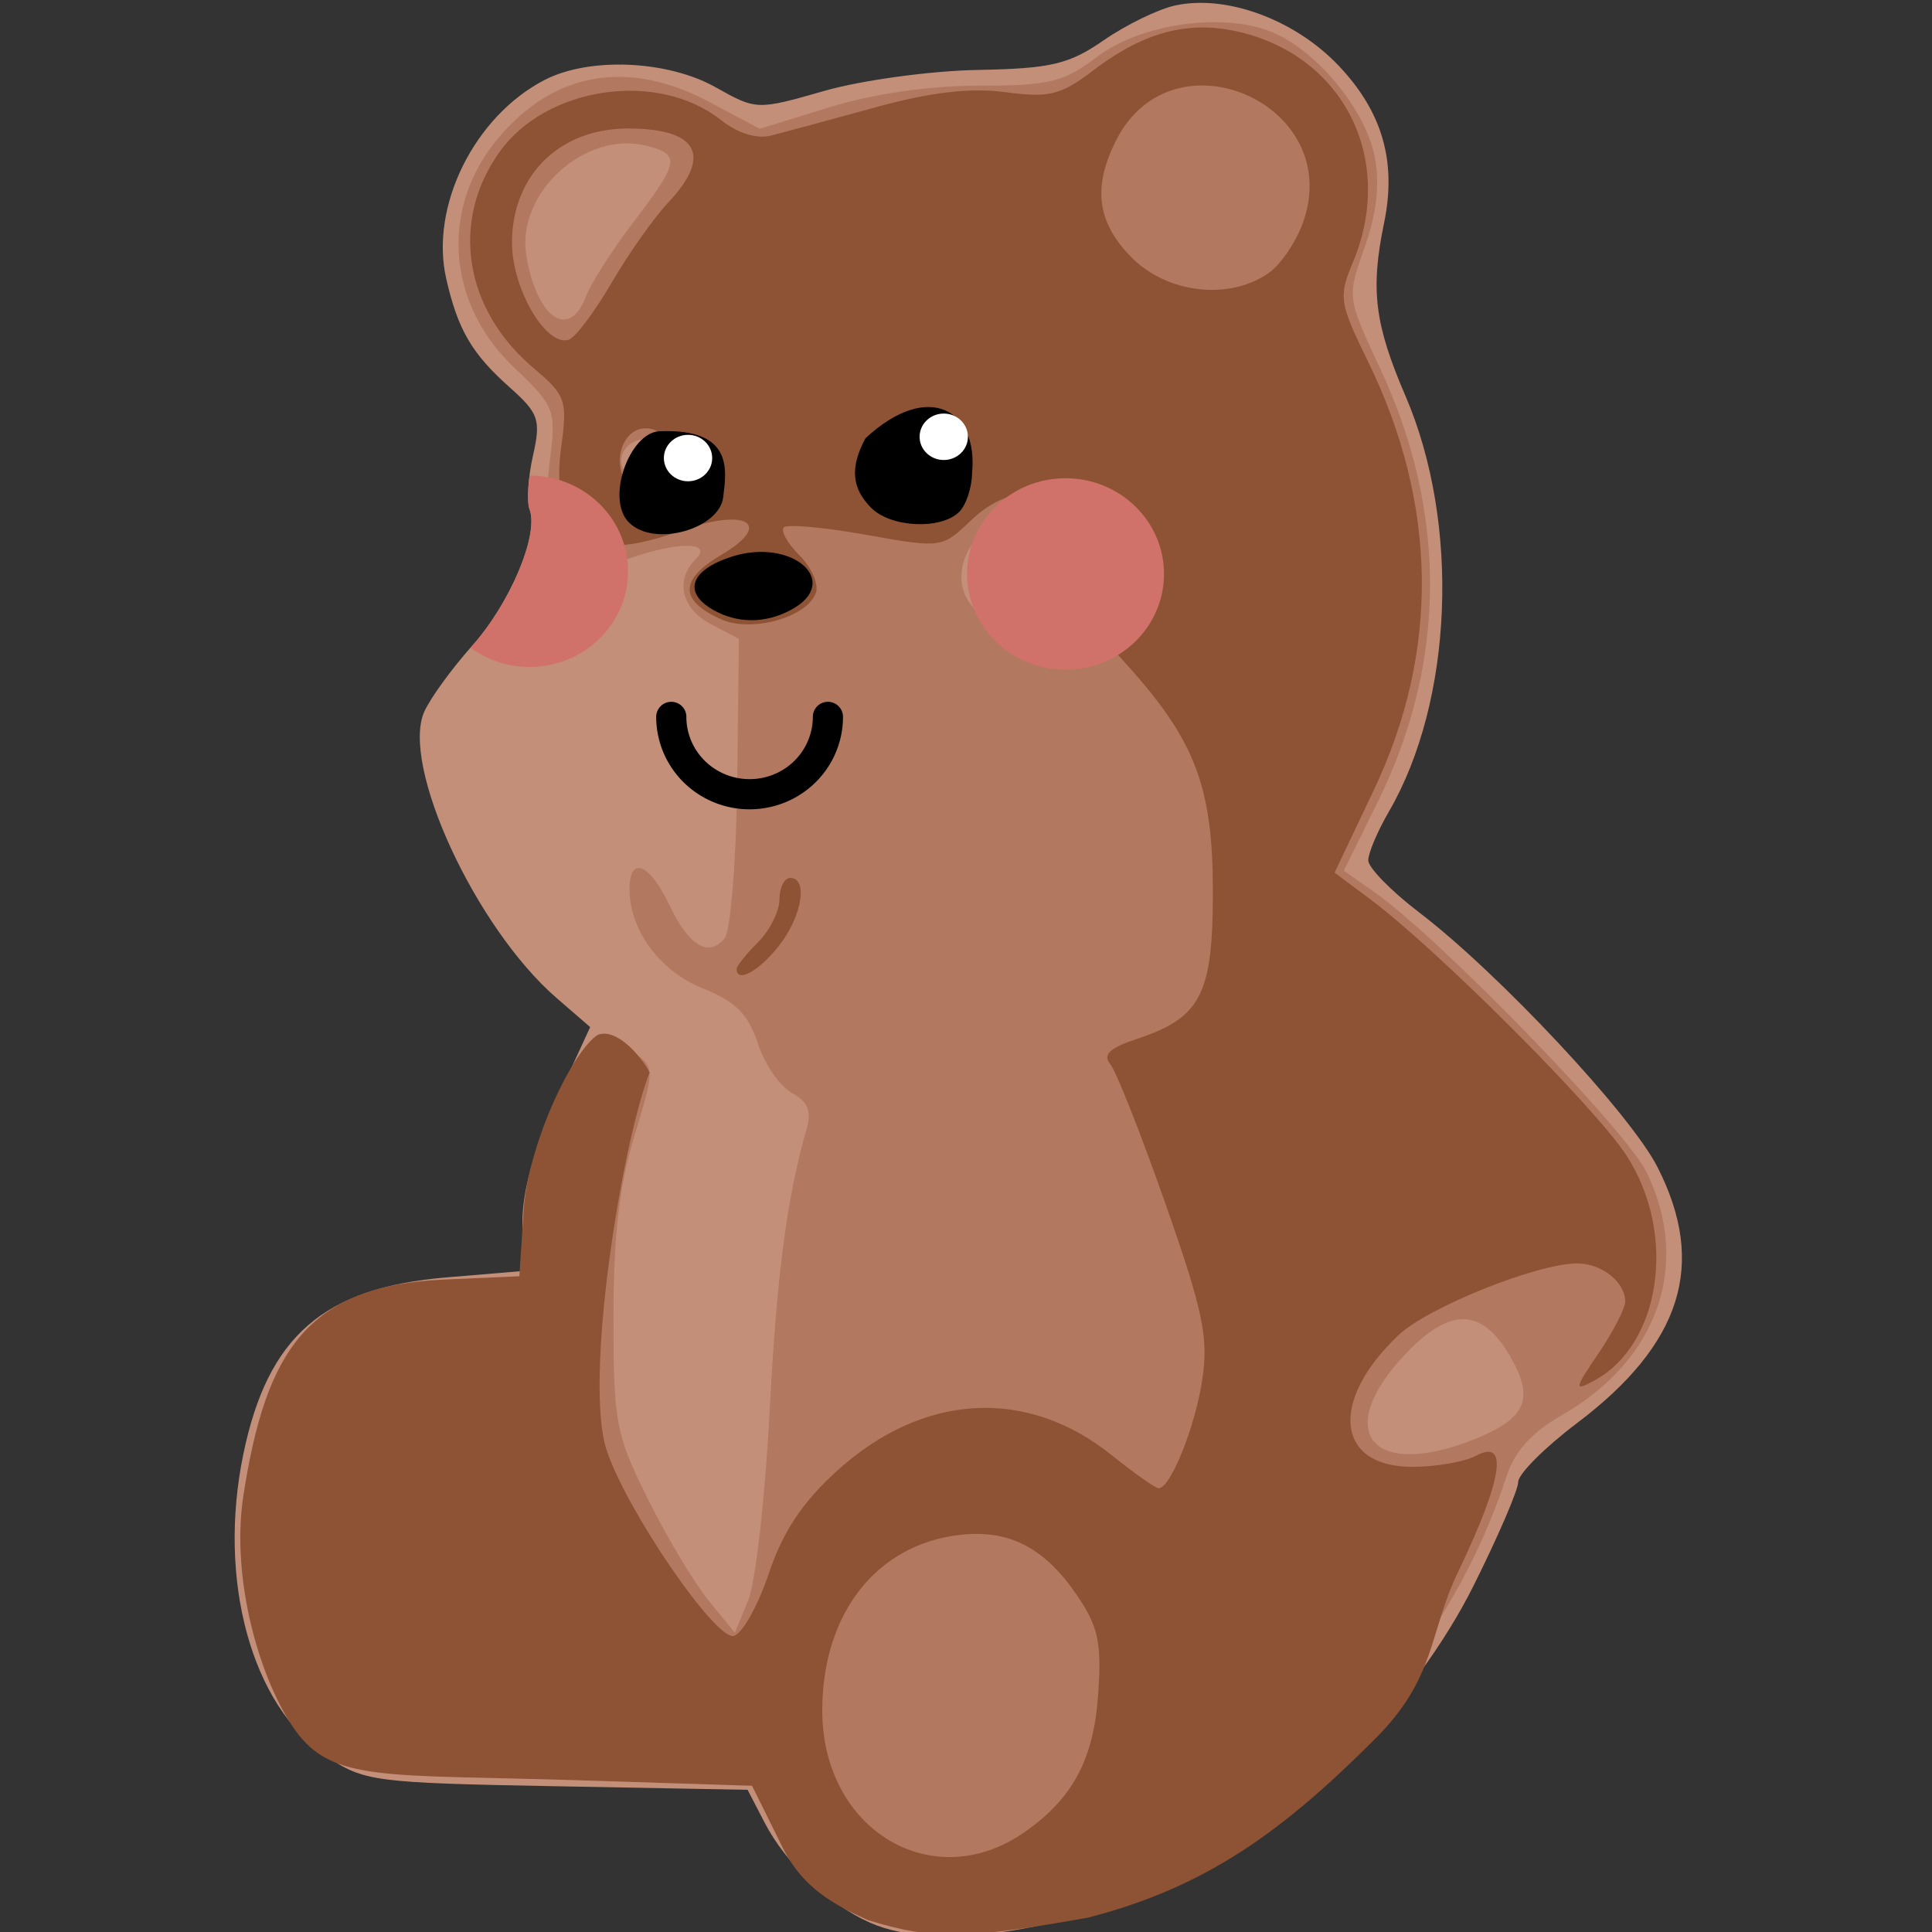 <?xml version="1.0" encoding="UTF-8" standalone="no"?>
<!-- Created with Inkscape (http://www.inkscape.org/) -->

<svg
   xmlns:dc="http://purl.org/dc/elements/1.1/"
   xmlns:cc="http://creativecommons.org/ns#"
   xmlns:rdf="http://www.w3.org/1999/02/22-rdf-syntax-ns#"
   xmlns:svg="http://www.w3.org/2000/svg"
   xmlns="http://www.w3.org/2000/svg"
   xmlns:sodipodi="http://sodipodi.sourceforge.net/DTD/sodipodi-0.dtd"
   xmlns:inkscape="http://www.inkscape.org/namespaces/inkscape"
   width="64"
   height="64"
   viewBox="0 0 16.933 16.933"
   id="svg2"
   version="1.1"
   inkscape:version="0.91+devel+osxmenu r12911"
   sodipodi:docname="teddy.svg">
  <rect x="0" y="0" width="16.933" height="16.933" fill="#333333" stroke="none"/>
  <defs
     id="defs4" />
  <sodipodi:namedview
     id="base"
     pagecolor="#ffffff"
     bordercolor="#666666"
     borderopacity="1.0"
     inkscape:pageopacity="0.0"
     inkscape:pageshadow="2"
     inkscape:zoom="9.171875"
     inkscape:cx="32"
     inkscape:cy="32"
     inkscape:document-units="px"
     inkscape:current-layer="g4152"
     showgrid="false"
     units="px" />
  <g
     inkscape:label="Laag 1"
     inkscape:groupmode="layer"
     id="layer1"
     transform="translate(0,-280.067)">
    <g
       id="g4152"
       transform="matrix(0.266,0,0,0.266,-46.027,241.282)"
       style="stroke-width:3.758">
      <path
         style="fill:#c38f79;stroke-width:3.758"
         d="m 201.713,209.166 c -1.37,-0.607 -2.786,-1.95 -3.488,-3.307 l -0.558,-1.078 -6.295,-0.117 c -6.036,-0.112 -6.348,-0.153 -7.596,-0.999 -2.457,-1.665 -3.586,-5.794 -2.723,-9.952 0.806,-3.883 2.642,-5.476 6.7,-5.816 l 2.493,-0.209 0,-1.596 c 0,-1.047 0.384,-2.43 1.117,-4.019 l 1.117,-2.423 -1.105,-0.956 c -2.675,-2.314 -5.156,-7.693 -4.357,-9.447 0.206,-0.451 0.914,-1.425 1.575,-2.163 1.246,-1.392 2.204,-3.668 1.889,-4.489 -0.1,-0.26 -0.049,-1.058 0.113,-1.775 0.266,-1.181 0.194,-1.391 -0.767,-2.248 -1.251,-1.114 -1.707,-1.895 -2.092,-3.582 -0.544,-2.381 0.926,-5.35 3.241,-6.547 1.474,-0.762 4.049,-0.652 5.638,0.242 1.339,0.753 1.366,0.753 3.576,0.119 1.225,-0.351 3.497,-0.662 5.049,-0.691 2.42,-0.045 3.012,-0.184 4.157,-0.976 0.734,-0.508 1.792,-1.024 2.352,-1.147 1.683,-0.37 3.939,0.457 5.381,1.971 1.45,1.522 1.927,3.164 1.509,5.189 -0.456,2.206 -0.316,3.332 0.707,5.712 1.804,4.196 1.569,10.044 -0.551,13.691 -0.373,0.642 -0.678,1.363 -0.678,1.603 0,0.24 0.754,1.012 1.676,1.715 2.613,1.994 6.96,6.638 7.853,8.391 1.632,3.203 0.807,5.826 -2.654,8.439 -1.064,0.804 -1.935,1.676 -1.935,1.938 0,0.262 -0.664,1.804 -1.476,3.427 -1.904,3.804 -5.71,7.706 -9.154,9.385 -4.07,1.985 -8.502,2.694 -10.713,1.714 z m -7.232,-48.187 c 0,-0.194 -0.159,-0.353 -0.353,-0.353 -0.194,0 -0.353,0.159 -0.353,0.353 0,0.194 0.159,0.353 0.353,0.353 0.194,0 0.353,-0.159 0.353,-0.353 z"
         id="path4164"
         inkscape:connector-curvature="0"
         sodipodi:nodetypes="sscsssscsscsssccssssscscsssssssssssssssss" />
      <path
         style="fill:#b27860;fill-opacity:1;stroke-width:3.758"
         d="m 202.484,208.951 c -1.465,-0.44 -3.17,-1.858 -3.93,-3.271 l -0.669,-1.243 -6.199,-0.121 c -5.827,-0.114 -6.282,-0.172 -7.567,-0.972 -1.898,-1.18 -2.761,-3.24 -2.748,-6.559 0.012,-3.021 0.487,-5.02 1.498,-6.306 1.092,-1.388 1.994,-1.749 4.91,-1.965 l 2.646,-0.196 0.239,-2.166 c 0.218,-1.975 1.597,-5.447 2.348,-5.912 0.169,-0.105 0.6,0.024 0.957,0.285 0.631,0.461 0.629,0.542 -0.036,2.723 -0.494,1.618 -0.686,3.288 -0.686,5.96 0,3.474 0.073,3.86 1.136,5.997 0.625,1.257 1.525,2.761 2,3.343 l 0.864,1.058 0.437,-1.058 c 0.241,-0.582 0.558,-3.36 0.705,-6.174 0.239,-4.582 0.565,-7.065 1.233,-9.407 0.156,-0.548 0.017,-0.871 -0.493,-1.144 -0.391,-0.209 -0.897,-0.944 -1.124,-1.634 -0.319,-0.967 -0.731,-1.38 -1.806,-1.81 -1.424,-0.57 -2.423,-1.92 -2.423,-3.274 0,-1.109 0.652,-0.86 1.298,0.496 0.655,1.373 1.299,1.769 1.833,1.127 0.199,-0.239 0.386,-2.55 0.417,-5.152 l 0.057,-4.718 -0.921,-0.482 c -0.978,-0.513 -1.196,-1.455 -0.497,-2.153 0.562,-0.562 -0.589,-0.575 -2.172,-0.023 -1.063,0.371 -1.211,0.325 -1.993,-0.617 -0.718,-0.865 -0.814,-1.266 -0.637,-2.678 0.198,-1.587 0.145,-1.72 -1.203,-3.002 -2.216,-2.108 -2.428,-5.263 -0.506,-7.546 1.844,-2.191 4.28,-2.609 6.946,-1.192 l 1.669,0.887 2.302,-0.711 c 1.436,-0.443 3.292,-0.711 4.934,-0.711 2.304,0 2.785,-0.117 3.858,-0.935 1.452,-1.107 4.168,-1.497 5.78,-0.83 1.497,0.62 3.098,2.57 3.391,4.131 0.168,0.893 0.059,1.856 -0.336,2.966 -0.583,1.642 -0.583,1.645 0.508,3.977 2.219,4.741 2.198,9.673 -0.06,14.26 l -1.131,2.297 1.02,0.718 c 2.138,1.505 8.286,7.838 8.959,9.227 1.476,3.049 0.373,6.188 -2.813,8.006 -0.987,0.563 -1.542,1.186 -1.822,2.044 -1.062,3.252 -2.938,6.241 -5.557,8.853 -3.031,3.023 -5.666,4.473 -9.812,5.397 -2.795,0.623 -3.34,0.647 -4.804,0.208 z m 19.127,-15.72 c 1.72,-0.688 1.995,-1.334 1.169,-2.752 -0.925,-1.589 -1.98,-1.603 -3.449,-0.045 -2.407,2.552 -1.104,4.151 2.28,2.797 z m -13.075,-27.506 c 0.549,-1.206 0.516,-1.767 -0.145,-2.428 -1.225,-1.225 -3.679,-0.208 -3.679,1.525 0,1.777 3.093,2.507 3.824,0.903 z m -13.702,-4.746 c 0,-0.388 -0.229,-0.706 -0.508,-0.706 -0.623,0 -1.022,0.581 -0.726,1.058 0.384,0.621 1.235,0.378 1.235,-0.353 z m 9.525,-0.37 c 0,-0.162 -0.173,-0.401 -0.384,-0.531 -0.49,-0.303 -1.18,0.368 -0.88,0.855 0.25,0.405 1.263,0.146 1.263,-0.324 z m -12.024,-5.022 c 0.168,-0.443 0.879,-1.556 1.579,-2.472 1.505,-1.971 1.546,-2.222 0.415,-2.505 -2.021,-0.507 -4.286,1.561 -3.954,3.61 0.335,2.063 1.411,2.814 1.96,1.368 z"
         id="path4158"
         inkscape:connector-curvature="0"
         sodipodi:nodetypes="cscsscsscscssssscssscsssssscsssssssscssssscsscsssssscccscccsssssssssccssssss" />
      <path
         style="fill:#8e5234;stroke-width:3.758"
         d="m 201.62,209.069 c -1.072,-0.487 -2.128,-1.035 -2.791,-2.372 l -1.016,-2.049 -5.671,-0.18 c -6.401,-0.203 -8.153,0.075 -9.384,-1.654 -1.125,-1.579 -2.139,-4.93 -1.702,-7.746 0.74,-4.77 2.123,-6.903 6.624,-7.1 l 2.466,-0.108 0.14,-2.148 c 0.145,-2.229 1.621,-5.297 2.449,-5.809 0.601,-0.22 1.369,0.632 1.704,1.24 -0.917,2.326 -2.183,10.179 -1.412,12.467 0.672,1.996 3.57,6.227 4.179,6.101 0.276,-0.057 0.796,-0.977 1.154,-2.044 0.468,-1.391 1.104,-2.351 2.25,-3.393 2.83,-2.573 6.255,-2.768 9.057,-0.516 0.744,0.598 1.438,1.087 1.541,1.087 0.395,0 1.206,-2.018 1.441,-3.584 0.208,-1.389 0.025,-2.261 -1.218,-5.801 -0.805,-2.292 -1.621,-4.357 -1.815,-4.59 -0.255,-0.308 -0.022,-0.532 0.857,-0.822 2.138,-0.706 2.529,-1.466 2.524,-4.907 -0.005,-3.421 -0.589,-4.946 -2.856,-7.455 -1.037,-1.148 -1.18,-1.491 -0.867,-2.078 0.578,-1.08 0.455,-1.76 -0.49,-2.705 -1.134,-1.134 -2.54,-1.114 -3.759,0.053 -0.954,0.914 -0.974,0.917 -3.461,0.472 -1.376,-0.246 -2.593,-0.355 -2.705,-0.243 -0.112,0.112 0.123,0.531 0.523,0.931 0.4,0.4 0.638,0.958 0.53,1.239 -0.311,0.811 -2.135,1.308 -3.133,0.853 -1.372,-0.625 -1.362,-1.302 0.034,-2.125 1.706,-1.006 0.835,-1.556 -1.282,-0.809 -2.111,0.745 -2.996,0.663 -3.651,-0.337 -0.412,-0.628 -0.506,-1.296 -0.348,-2.454 0.202,-1.473 0.136,-1.66 -0.899,-2.53 -2.307,-1.941 -2.772,-4.845 -1.143,-7.133 1.543,-2.167 5.206,-2.702 7.289,-1.063 0.575,0.452 1.194,0.641 1.686,0.513 0.428,-0.111 1.962,-0.526 3.408,-0.923 1.839,-0.505 3.13,-0.655 4.291,-0.501 1.443,0.191 1.821,0.098 2.89,-0.717 1.721,-1.313 3.245,-1.687 4.986,-1.225 3.363,0.892 4.949,4.247 3.57,7.549 -0.477,1.141 -0.447,1.333 0.491,3.252 2.305,4.712 2.373,9.563 0.198,14.136 l -1.293,2.72 1.173,0.875 c 2.2,1.641 7.44,6.883 8.452,8.455 1.666,2.586 1.134,6.229 -1.084,7.415 -0.657,0.352 -0.643,0.271 0.158,-0.909 0.483,-0.712 0.878,-1.479 0.878,-1.704 0,-0.641 -0.775,-1.256 -1.582,-1.256 -1.318,0 -4.921,1.446 -5.889,2.363 -2.288,2.168 -2.062,4.34 0.451,4.34 0.782,0 1.729,-0.164 2.104,-0.365 1.087,-0.581 0.874,0.773 -0.604,3.856 -0.96,2.002 -0.705,3.454 -2.707,5.458 -3.007,3.011 -5.539,4.897 -9.483,5.906 -3.954,0.701 -5.098,0.75 -7.254,0.074 z m 5.187,-2.903 c 1.58,-1.111 2.262,-2.39 2.411,-4.525 0.119,-1.701 0.006,-2.234 -0.693,-3.263 -1.076,-1.583 -2.253,-2.188 -3.885,-1.995 -2.737,0.323 -4.514,2.601 -4.514,5.783 0,3.945 3.649,6.13 6.681,3.999 z m -11.976,-44.654 c 0.535,-0.645 0.223,-1.592 -0.525,-1.592 -0.647,0 -1.044,0.834 -0.754,1.587 0.258,0.672 0.724,0.674 1.28,0.004 z m 9.41,-0.734 c 0.294,-0.766 -0.452,-1.487 -0.987,-0.953 -0.452,0.452 -0.172,1.505 0.4,1.505 0.206,0 0.47,-0.249 0.587,-0.553 z m -11.059,-5.647 c 0.556,-0.956 1.394,-2.143 1.861,-2.639 1.472,-1.561 0.993,-2.45 -1.319,-2.45 -2.248,0 -3.809,1.53 -3.821,3.745 -0.008,1.521 1.124,3.463 1.874,3.213 0.216,-0.072 0.848,-0.913 1.405,-1.869 z m 21.656,-0.328 c 0.416,-0.292 0.938,-1.079 1.16,-1.75 1.27,-3.848 -4.308,-6.259 -6.166,-2.665 -0.812,1.57 -0.661,2.755 0.498,3.915 1.18,1.18 3.215,1.406 4.508,0.501 z m -17.533,22.932 c 0,-0.097 0.318,-0.494 0.706,-0.882 0.388,-0.388 0.706,-1.023 0.706,-1.411 0,-0.388 0.159,-0.706 0.353,-0.706 0.602,0 0.388,1.271 -0.378,2.245 -0.653,0.83 -1.386,1.228 -1.386,0.753 z"
         id="path4156"
         inkscape:connector-curvature="0"
         sodipodi:nodetypes="cscsssscsccscsssssscscsssssssssssssssscssssssscsssssssssssccsscssscscccsssssssccscssscscssss" />
      <path
         style="fill:#000000;fill-opacity:1;stroke-width:3.758"
         d="m 196.51,165.89 c -0.975,-0.568 -0.724,-1.293 0.6,-1.73 2.02,-0.667 3.708,0.821 1.981,1.746 -0.853,0.456 -1.78,0.451 -2.581,-0.016 z m -2.752,-2.865 c -0.781,-0.781 0.026,-2.966 1,-3.007 2.484,-0.103 2.203,1.324 2.105,2.169 -0.122,1.049 -2.272,1.669 -3.104,0.837 z m 7.98,-0.484 c -0.644,-0.644 -0.701,-1.334 -0.189,-2.291 2.078,-1.93 3.711,-0.917 3.515,1.117 0,0.485 -0.191,1.072 -0.423,1.305 -0.599,0.599 -2.247,0.525 -2.903,-0.131 z"
         id="path4154"
         inkscape:connector-curvature="0"
         sodipodi:nodetypes="cssccssssscccs" />
      <ellipse
         style="opacity:1;fill:#ffffff;fill-opacity:1;stroke:none;stroke-width:3.978;stroke-linecap:butt;stroke-linejoin:round;stroke-miterlimit:4;stroke-dasharray:none;stroke-dashoffset:0;stroke-opacity:1"
         id="path4170"
         cx="195.704"
         cy="160.901"
         rx="0.796"
         ry="0.765" />
      <ellipse
         ry="0.765"
         rx="0.796"
         cy="160.2"
         cx="204.13"
         id="ellipse4172"
         style="opacity:1;fill:#ffffff;fill-opacity:1;stroke:none;stroke-width:3.978;stroke-linecap:butt;stroke-linejoin:round;stroke-miterlimit:4;stroke-dasharray:none;stroke-dashoffset:0;stroke-opacity:1" />
      <path
         style="opacity:1;fill:none;fill-opacity:1;stroke:#000000;stroke-width:0.994;stroke-linecap:round;stroke-linejoin:round;stroke-miterlimit:4;stroke-dasharray:none;stroke-dashoffset:0;stroke-opacity:1"
         id="path4174"
         sodipodi:type="arc"
         sodipodi:cx="197.73233"
         sodipodi:cy="169.42886"
         sodipodi:rx="2.5805321"
         sodipodi:ry="2.5486739"
         sodipodi:start="0"
         sodipodi:end="3.1415927"
         d="m 200.313,169.429 a 2.581,2.549 0 0 1 -1.29,2.207 2.581,2.549 0 0 1 -2.581,0 2.581,2.549 0 0 1 -1.29,-2.207"
         sodipodi:open="true" />
      <ellipse
         style="opacity:1;fill:#d1726a;fill-opacity:1;stroke:none;stroke-width:3.976;stroke-linecap:round;stroke-linejoin:round;stroke-miterlimit:4;stroke-dasharray:none;stroke-dashoffset:0;stroke-opacity:1"
         id="path4176"
         cx="208.143"
         cy="164.72"
         rx="3.244"
         ry="3.154" />
      <path
         style="fill:#d1726a;fill-opacity:1;stroke-width:3.758"
         d="m 190.485,161.476 c -0.063,0.493 -0.07,0.938 -0.001,1.119 0.315,0.82 -0.643,3.097 -1.889,4.489 -0.019,0.021 -0.037,0.045 -0.056,0.067 a 3.244,3.154 0 0 0 1.944,0.634 3.244,3.154 0 0 0 3.244,-3.154 3.244,3.154 0 0 0 -3.241,-3.154 z"
         id="path4180"
         inkscape:connector-curvature="0" />
    </g>
  </g>
</svg>
